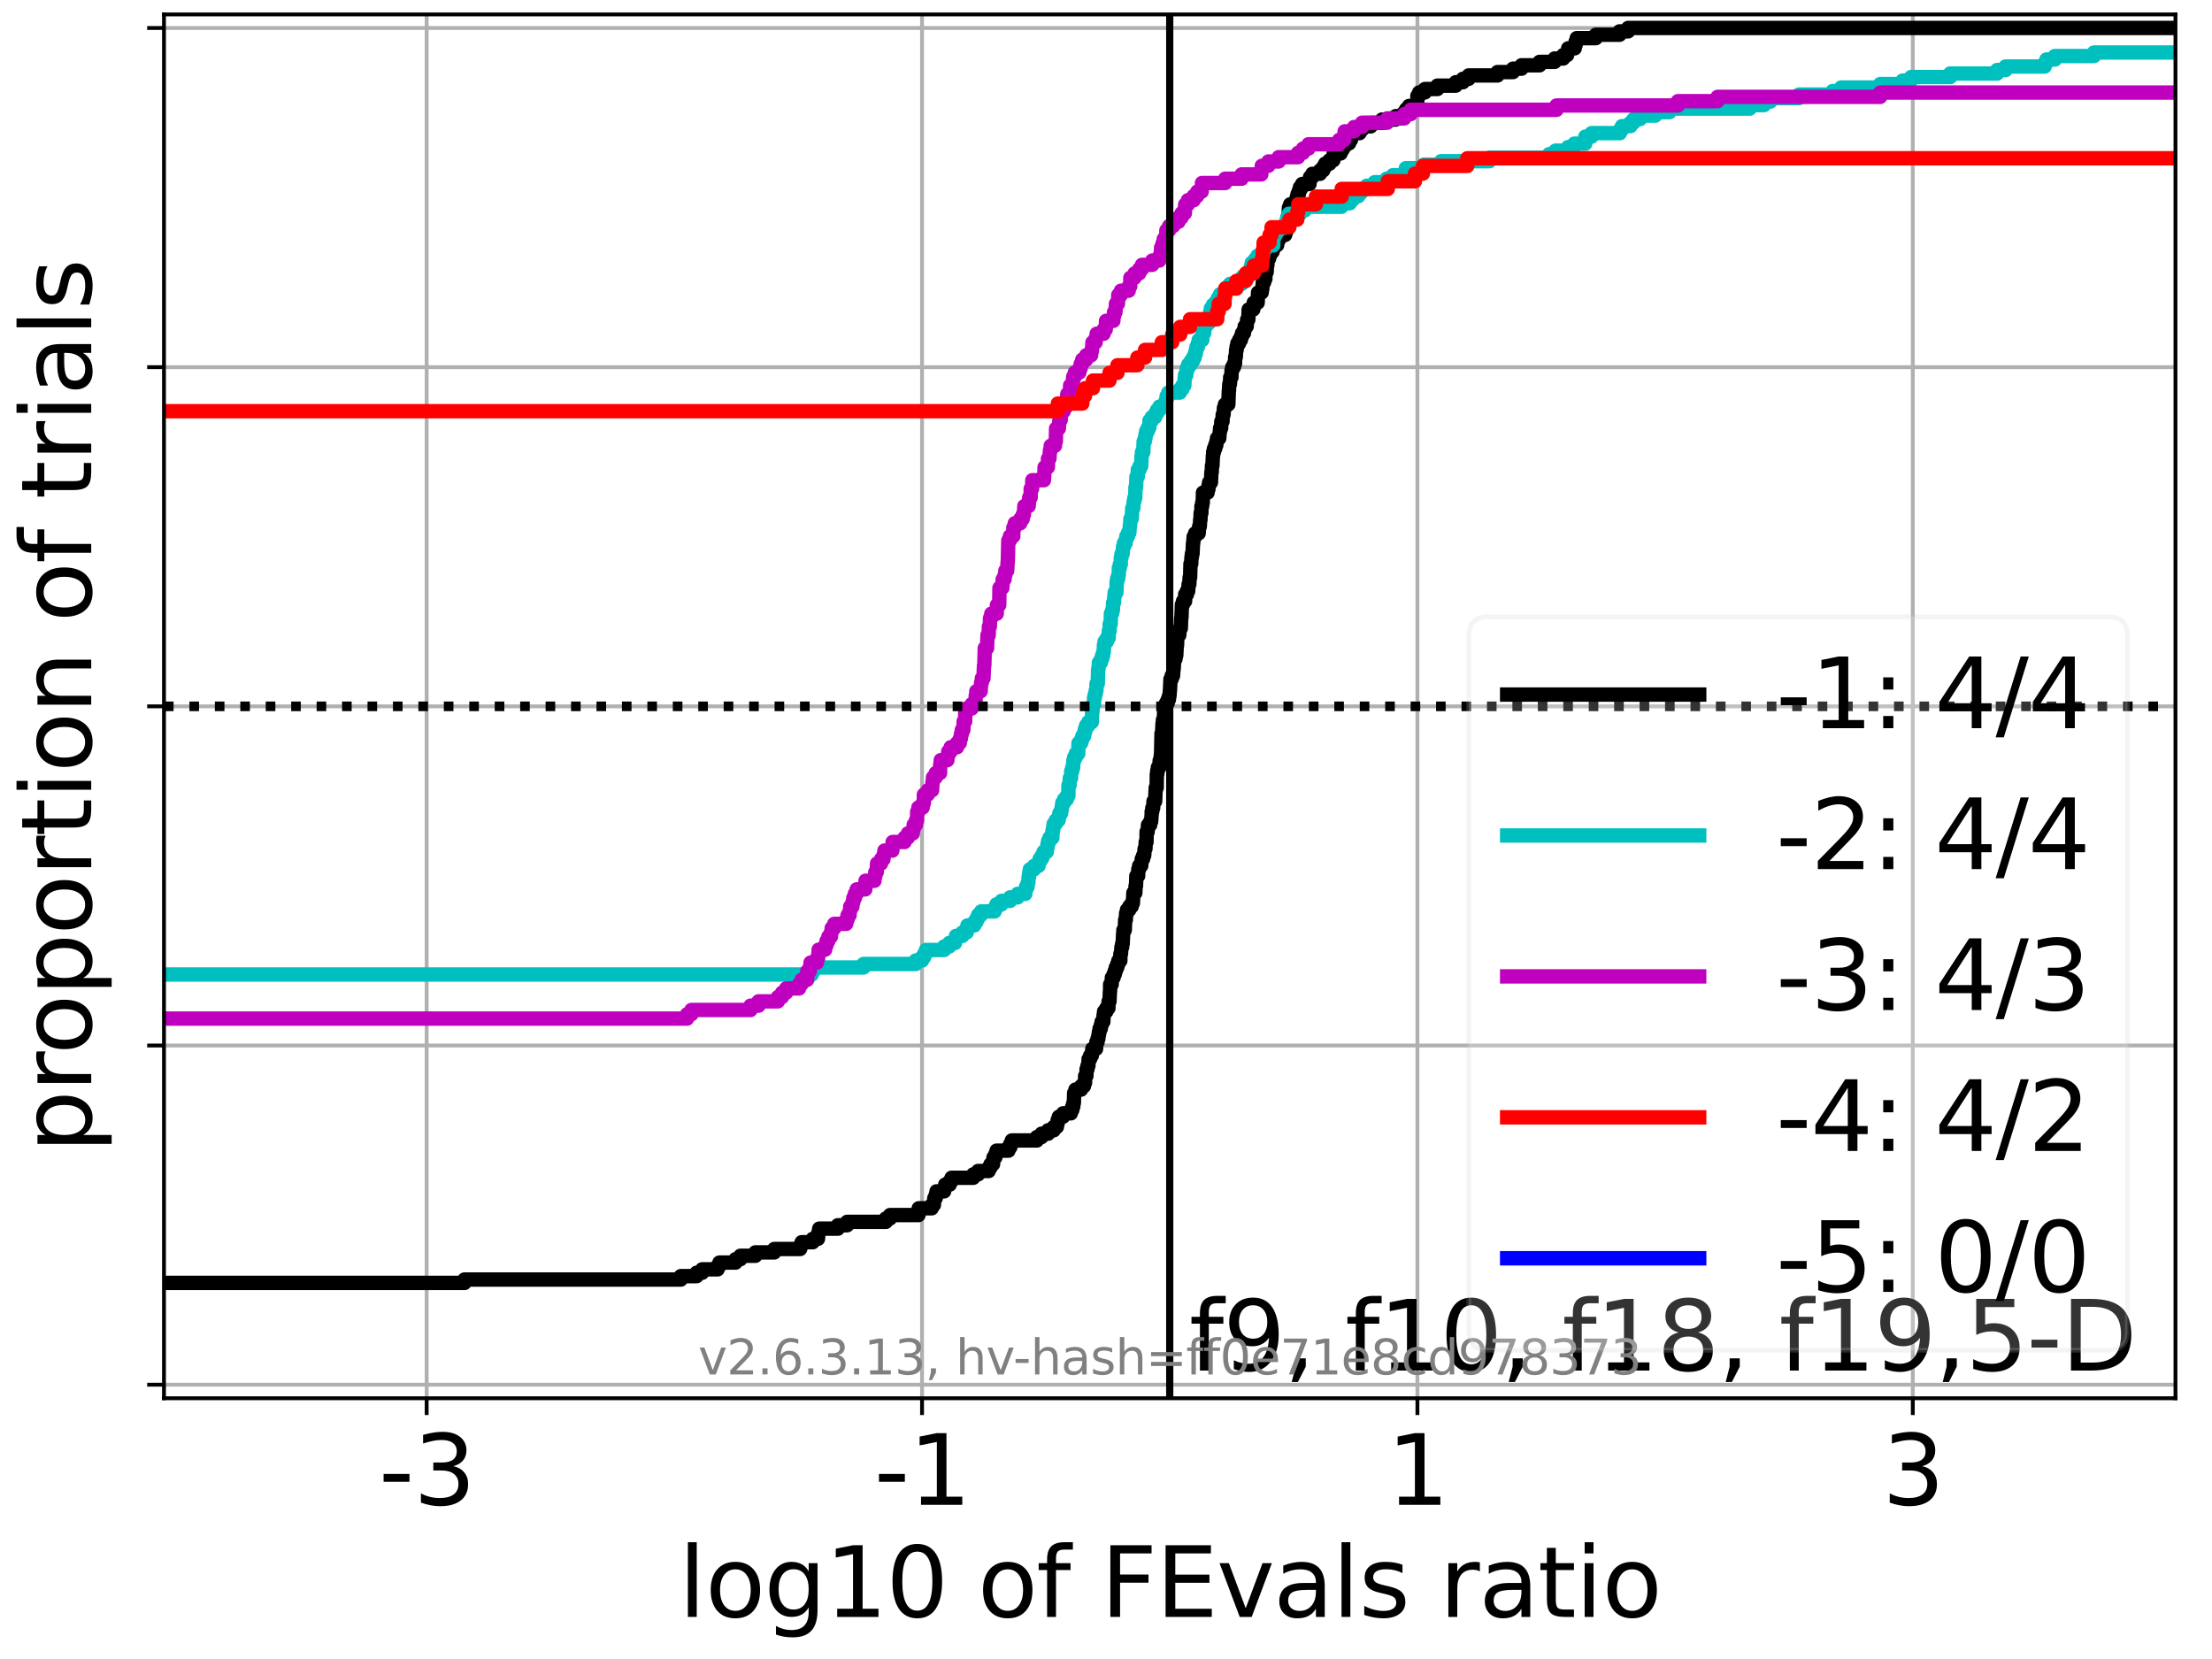 <?xml version="1.0" encoding="utf-8" standalone="no"?>
<!DOCTYPE svg PUBLIC "-//W3C//DTD SVG 1.1//EN"
  "http://www.w3.org/Graphics/SVG/1.1/DTD/svg11.dtd">
<svg xmlns:xlink="http://www.w3.org/1999/xlink" width="460.8pt" height="345.6pt" viewBox="0 0 460.8 345.6" xmlns="http://www.w3.org/2000/svg" version="1.1">
 <defs>
  <style type="text/css">*{stroke-linejoin: round; stroke-linecap: butt}</style>
 </defs>
 <g id="figure_1">
  <g id="patch_1">
   <path d="M 0 345.6 
L 460.8 345.6 
L 460.8 0 
L 0 0 
z
" style="fill: #ffffff"/>
  </g>
  <g id="axes_1">
   <g id="patch_2">
    <path d="M 34.16 291.28 
L 453.192 291.28 
L 453.192 3 
L 34.16 3 
z
" style="fill: #ffffff"/>
   </g>
   <g id="matplotlib.axis_1">
    <g id="xtick_1">
     <g id="line2d_1">
      <path d="M 88.881 291.28 
L 88.881 3 
" clip-path="url(#p4e15efc44a)" style="fill: none; stroke: #b0b0b0; stroke-width: 0.8; stroke-linecap: square"/>
     </g>
     <g id="line2d_2">
      <defs>
       <path id="m95ade5c290" d="M 0 0 
L 0 3.5 
" style="stroke: #000000; stroke-width: 0.8"/>
      </defs>
      <g>
       <use xlink:href="#m95ade5c290" x="88.881" y="291.28" style="stroke: #000000; stroke-width: 0.8"/>
      </g>
     </g>
     <g id="text_1">
      <!-- -3 -->
      <g transform="translate(78.91 313.477)scale(0.2 -0.2)">
       <defs>
        <path id="DejaVuSans-2d" d="M 313 2009 
L 1997 2009 
L 1997 1497 
L 313 1497 
L 313 2009 
z
" transform="scale(0.016)"/>
        <path id="DejaVuSans-33" d="M 2597 2516 
Q 3050 2419 3304 2112 
Q 3559 1806 3559 1356 
Q 3559 666 3084 287 
Q 2609 -91 1734 -91 
Q 1441 -91 1130 -33 
Q 819 25 488 141 
L 488 750 
Q 750 597 1062 519 
Q 1375 441 1716 441 
Q 2309 441 2620 675 
Q 2931 909 2931 1356 
Q 2931 1769 2642 2001 
Q 2353 2234 1838 2234 
L 1294 2234 
L 1294 2753 
L 1863 2753 
Q 2328 2753 2575 2939 
Q 2822 3125 2822 3475 
Q 2822 3834 2567 4026 
Q 2313 4219 1838 4219 
Q 1578 4219 1281 4162 
Q 984 4106 628 3988 
L 628 4550 
Q 988 4650 1302 4700 
Q 1616 4750 1894 4750 
Q 2613 4750 3031 4423 
Q 3450 4097 3450 3541 
Q 3450 3153 3228 2886 
Q 3006 2619 2597 2516 
z
" transform="scale(0.016)"/>
       </defs>
       <use xlink:href="#DejaVuSans-2d"/>
       <use xlink:href="#DejaVuSans-33" x="36.084"/>
      </g>
     </g>
    </g>
    <g id="xtick_2">
     <g id="line2d_3">
      <path d="M 192.078 291.28 
L 192.078 3 
" clip-path="url(#p4e15efc44a)" style="fill: none; stroke: #b0b0b0; stroke-width: 0.8; stroke-linecap: square"/>
     </g>
     <g id="line2d_4">
      <g>
       <use xlink:href="#m95ade5c290" x="192.078" y="291.28" style="stroke: #000000; stroke-width: 0.8"/>
      </g>
     </g>
     <g id="text_2">
      <!-- -1 -->
      <g transform="translate(182.107 313.477)scale(0.2 -0.2)">
       <defs>
        <path id="DejaVuSans-31" d="M 794 531 
L 1825 531 
L 1825 4091 
L 703 3866 
L 703 4441 
L 1819 4666 
L 2450 4666 
L 2450 531 
L 3481 531 
L 3481 0 
L 794 0 
L 794 531 
z
" transform="scale(0.016)"/>
       </defs>
       <use xlink:href="#DejaVuSans-2d"/>
       <use xlink:href="#DejaVuSans-31" x="36.084"/>
      </g>
     </g>
    </g>
    <g id="xtick_3">
     <g id="line2d_5">
      <path d="M 295.274 291.28 
L 295.274 3 
" clip-path="url(#p4e15efc44a)" style="fill: none; stroke: #b0b0b0; stroke-width: 0.8; stroke-linecap: square"/>
     </g>
     <g id="line2d_6">
      <g>
       <use xlink:href="#m95ade5c290" x="295.274" y="291.28" style="stroke: #000000; stroke-width: 0.8"/>
      </g>
     </g>
     <g id="text_3">
      <!-- 1 -->
      <g transform="translate(288.912 313.477)scale(0.2 -0.2)">
       <use xlink:href="#DejaVuSans-31"/>
      </g>
     </g>
    </g>
    <g id="xtick_4">
     <g id="line2d_7">
      <path d="M 398.471 291.28 
L 398.471 3 
" clip-path="url(#p4e15efc44a)" style="fill: none; stroke: #b0b0b0; stroke-width: 0.8; stroke-linecap: square"/>
     </g>
     <g id="line2d_8">
      <g>
       <use xlink:href="#m95ade5c290" x="398.471" y="291.28" style="stroke: #000000; stroke-width: 0.8"/>
      </g>
     </g>
     <g id="text_4">
      <!-- 3 -->
      <g transform="translate(392.109 313.477)scale(0.2 -0.2)">
       <use xlink:href="#DejaVuSans-33"/>
      </g>
     </g>
    </g>
    <g id="text_5">
     <!-- log10 of FEvals ratio -->
     <g transform="translate(141.371 336.833)scale(0.2 -0.2)">
      <defs>
       <path id="DejaVuSans-6c" d="M 603 4863 
L 1178 4863 
L 1178 0 
L 603 0 
L 603 4863 
z
" transform="scale(0.016)"/>
       <path id="DejaVuSans-6f" d="M 1959 3097 
Q 1497 3097 1228 2736 
Q 959 2375 959 1747 
Q 959 1119 1226 758 
Q 1494 397 1959 397 
Q 2419 397 2687 759 
Q 2956 1122 2956 1747 
Q 2956 2369 2687 2733 
Q 2419 3097 1959 3097 
z
M 1959 3584 
Q 2709 3584 3137 3096 
Q 3566 2609 3566 1747 
Q 3566 888 3137 398 
Q 2709 -91 1959 -91 
Q 1206 -91 779 398 
Q 353 888 353 1747 
Q 353 2609 779 3096 
Q 1206 3584 1959 3584 
z
" transform="scale(0.016)"/>
       <path id="DejaVuSans-67" d="M 2906 1791 
Q 2906 2416 2648 2759 
Q 2391 3103 1925 3103 
Q 1463 3103 1205 2759 
Q 947 2416 947 1791 
Q 947 1169 1205 825 
Q 1463 481 1925 481 
Q 2391 481 2648 825 
Q 2906 1169 2906 1791 
z
M 3481 434 
Q 3481 -459 3084 -895 
Q 2688 -1331 1869 -1331 
Q 1566 -1331 1297 -1286 
Q 1028 -1241 775 -1147 
L 775 -588 
Q 1028 -725 1275 -790 
Q 1522 -856 1778 -856 
Q 2344 -856 2625 -561 
Q 2906 -266 2906 331 
L 2906 616 
Q 2728 306 2450 153 
Q 2172 0 1784 0 
Q 1141 0 747 490 
Q 353 981 353 1791 
Q 353 2603 747 3093 
Q 1141 3584 1784 3584 
Q 2172 3584 2450 3431 
Q 2728 3278 2906 2969 
L 2906 3500 
L 3481 3500 
L 3481 434 
z
" transform="scale(0.016)"/>
       <path id="DejaVuSans-30" d="M 2034 4250 
Q 1547 4250 1301 3770 
Q 1056 3291 1056 2328 
Q 1056 1369 1301 889 
Q 1547 409 2034 409 
Q 2525 409 2770 889 
Q 3016 1369 3016 2328 
Q 3016 3291 2770 3770 
Q 2525 4250 2034 4250 
z
M 2034 4750 
Q 2819 4750 3233 4129 
Q 3647 3509 3647 2328 
Q 3647 1150 3233 529 
Q 2819 -91 2034 -91 
Q 1250 -91 836 529 
Q 422 1150 422 2328 
Q 422 3509 836 4129 
Q 1250 4750 2034 4750 
z
" transform="scale(0.016)"/>
       <path id="DejaVuSans-20" transform="scale(0.016)"/>
       <path id="DejaVuSans-66" d="M 2375 4863 
L 2375 4384 
L 1825 4384 
Q 1516 4384 1395 4259 
Q 1275 4134 1275 3809 
L 1275 3500 
L 2222 3500 
L 2222 3053 
L 1275 3053 
L 1275 0 
L 697 0 
L 697 3053 
L 147 3053 
L 147 3500 
L 697 3500 
L 697 3744 
Q 697 4328 969 4595 
Q 1241 4863 1831 4863 
L 2375 4863 
z
" transform="scale(0.016)"/>
       <path id="DejaVuSans-46" d="M 628 4666 
L 3309 4666 
L 3309 4134 
L 1259 4134 
L 1259 2759 
L 3109 2759 
L 3109 2228 
L 1259 2228 
L 1259 0 
L 628 0 
L 628 4666 
z
" transform="scale(0.016)"/>
       <path id="DejaVuSans-45" d="M 628 4666 
L 3578 4666 
L 3578 4134 
L 1259 4134 
L 1259 2753 
L 3481 2753 
L 3481 2222 
L 1259 2222 
L 1259 531 
L 3634 531 
L 3634 0 
L 628 0 
L 628 4666 
z
" transform="scale(0.016)"/>
       <path id="DejaVuSans-76" d="M 191 3500 
L 800 3500 
L 1894 563 
L 2988 3500 
L 3597 3500 
L 2284 0 
L 1503 0 
L 191 3500 
z
" transform="scale(0.016)"/>
       <path id="DejaVuSans-61" d="M 2194 1759 
Q 1497 1759 1228 1600 
Q 959 1441 959 1056 
Q 959 750 1161 570 
Q 1363 391 1709 391 
Q 2188 391 2477 730 
Q 2766 1069 2766 1631 
L 2766 1759 
L 2194 1759 
z
M 3341 1997 
L 3341 0 
L 2766 0 
L 2766 531 
Q 2569 213 2275 61 
Q 1981 -91 1556 -91 
Q 1019 -91 701 211 
Q 384 513 384 1019 
Q 384 1609 779 1909 
Q 1175 2209 1959 2209 
L 2766 2209 
L 2766 2266 
Q 2766 2663 2505 2880 
Q 2244 3097 1772 3097 
Q 1472 3097 1187 3025 
Q 903 2953 641 2809 
L 641 3341 
Q 956 3463 1253 3523 
Q 1550 3584 1831 3584 
Q 2591 3584 2966 3190 
Q 3341 2797 3341 1997 
z
" transform="scale(0.016)"/>
       <path id="DejaVuSans-73" d="M 2834 3397 
L 2834 2853 
Q 2591 2978 2328 3040 
Q 2066 3103 1784 3103 
Q 1356 3103 1142 2972 
Q 928 2841 928 2578 
Q 928 2378 1081 2264 
Q 1234 2150 1697 2047 
L 1894 2003 
Q 2506 1872 2764 1633 
Q 3022 1394 3022 966 
Q 3022 478 2636 193 
Q 2250 -91 1575 -91 
Q 1294 -91 989 -36 
Q 684 19 347 128 
L 347 722 
Q 666 556 975 473 
Q 1284 391 1588 391 
Q 1994 391 2212 530 
Q 2431 669 2431 922 
Q 2431 1156 2273 1281 
Q 2116 1406 1581 1522 
L 1381 1569 
Q 847 1681 609 1914 
Q 372 2147 372 2553 
Q 372 3047 722 3315 
Q 1072 3584 1716 3584 
Q 2034 3584 2315 3537 
Q 2597 3491 2834 3397 
z
" transform="scale(0.016)"/>
       <path id="DejaVuSans-72" d="M 2631 2963 
Q 2534 3019 2420 3045 
Q 2306 3072 2169 3072 
Q 1681 3072 1420 2755 
Q 1159 2438 1159 1844 
L 1159 0 
L 581 0 
L 581 3500 
L 1159 3500 
L 1159 2956 
Q 1341 3275 1631 3429 
Q 1922 3584 2338 3584 
Q 2397 3584 2469 3576 
Q 2541 3569 2628 3553 
L 2631 2963 
z
" transform="scale(0.016)"/>
       <path id="DejaVuSans-74" d="M 1172 4494 
L 1172 3500 
L 2356 3500 
L 2356 3053 
L 1172 3053 
L 1172 1153 
Q 1172 725 1289 603 
Q 1406 481 1766 481 
L 2356 481 
L 2356 0 
L 1766 0 
Q 1100 0 847 248 
Q 594 497 594 1153 
L 594 3053 
L 172 3053 
L 172 3500 
L 594 3500 
L 594 4494 
L 1172 4494 
z
" transform="scale(0.016)"/>
       <path id="DejaVuSans-69" d="M 603 3500 
L 1178 3500 
L 1178 0 
L 603 0 
L 603 3500 
z
M 603 4863 
L 1178 4863 
L 1178 4134 
L 603 4134 
L 603 4863 
z
" transform="scale(0.016)"/>
      </defs>
      <use xlink:href="#DejaVuSans-6c"/>
      <use xlink:href="#DejaVuSans-6f" x="27.783"/>
      <use xlink:href="#DejaVuSans-67" x="88.965"/>
      <use xlink:href="#DejaVuSans-31" x="152.441"/>
      <use xlink:href="#DejaVuSans-30" x="216.064"/>
      <use xlink:href="#DejaVuSans-20" x="279.688"/>
      <use xlink:href="#DejaVuSans-6f" x="311.475"/>
      <use xlink:href="#DejaVuSans-66" x="372.656"/>
      <use xlink:href="#DejaVuSans-20" x="407.861"/>
      <use xlink:href="#DejaVuSans-46" x="439.648"/>
      <use xlink:href="#DejaVuSans-45" x="497.168"/>
      <use xlink:href="#DejaVuSans-76" x="560.352"/>
      <use xlink:href="#DejaVuSans-61" x="619.531"/>
      <use xlink:href="#DejaVuSans-6c" x="680.811"/>
      <use xlink:href="#DejaVuSans-73" x="708.594"/>
      <use xlink:href="#DejaVuSans-20" x="760.693"/>
      <use xlink:href="#DejaVuSans-72" x="792.48"/>
      <use xlink:href="#DejaVuSans-61" x="833.594"/>
      <use xlink:href="#DejaVuSans-74" x="894.873"/>
      <use xlink:href="#DejaVuSans-69" x="934.082"/>
      <use xlink:href="#DejaVuSans-6f" x="961.865"/>
     </g>
    </g>
   </g>
   <g id="matplotlib.axis_2">
    <g id="ytick_1">
     <g id="line2d_9">
      <path d="M 34.16 288.454 
L 453.192 288.454 
" clip-path="url(#p4e15efc44a)" style="fill: none; stroke: #b0b0b0; stroke-width: 0.8; stroke-linecap: square"/>
     </g>
     <g id="line2d_10">
      <defs>
       <path id="m56f050653a" d="M 0 0 
L -3.5 0 
" style="stroke: #000000; stroke-width: 0.8"/>
      </defs>
      <g>
       <use xlink:href="#m56f050653a" x="34.16" y="288.454" style="stroke: #000000; stroke-width: 0.8"/>
      </g>
     </g>
    </g>
    <g id="ytick_2">
     <g id="line2d_11">
      <path d="M 34.16 217.797 
L 453.192 217.797 
" clip-path="url(#p4e15efc44a)" style="fill: none; stroke: #b0b0b0; stroke-width: 0.8; stroke-linecap: square"/>
     </g>
     <g id="line2d_12">
      <g>
       <use xlink:href="#m56f050653a" x="34.16" y="217.797" style="stroke: #000000; stroke-width: 0.8"/>
      </g>
     </g>
    </g>
    <g id="ytick_3">
     <g id="line2d_13">
      <path d="M 34.16 147.14 
L 453.192 147.14 
" clip-path="url(#p4e15efc44a)" style="fill: none; stroke: #b0b0b0; stroke-width: 0.8; stroke-linecap: square"/>
     </g>
     <g id="line2d_14">
      <g>
       <use xlink:href="#m56f050653a" x="34.16" y="147.14" style="stroke: #000000; stroke-width: 0.8"/>
      </g>
     </g>
    </g>
    <g id="ytick_4">
     <g id="line2d_15">
      <path d="M 34.16 76.483 
L 453.192 76.483 
" clip-path="url(#p4e15efc44a)" style="fill: none; stroke: #b0b0b0; stroke-width: 0.8; stroke-linecap: square"/>
     </g>
     <g id="line2d_16">
      <g>
       <use xlink:href="#m56f050653a" x="34.16" y="76.483" style="stroke: #000000; stroke-width: 0.8"/>
      </g>
     </g>
    </g>
    <g id="ytick_5">
     <g id="line2d_17">
      <path d="M 34.16 5.826 
L 453.192 5.826 
" clip-path="url(#p4e15efc44a)" style="fill: none; stroke: #b0b0b0; stroke-width: 0.8; stroke-linecap: square"/>
     </g>
     <g id="line2d_18">
      <g>
       <use xlink:href="#m56f050653a" x="34.16" y="5.826" style="stroke: #000000; stroke-width: 0.8"/>
      </g>
     </g>
    </g>
    <g id="text_6">
     <!-- proportion of trials -->
     <g transform="translate(19.001 240.146)rotate(-90)scale(0.2 -0.2)">
      <defs>
       <path id="DejaVuSans-70" d="M 1159 525 
L 1159 -1331 
L 581 -1331 
L 581 3500 
L 1159 3500 
L 1159 2969 
Q 1341 3281 1617 3432 
Q 1894 3584 2278 3584 
Q 2916 3584 3314 3078 
Q 3713 2572 3713 1747 
Q 3713 922 3314 415 
Q 2916 -91 2278 -91 
Q 1894 -91 1617 61 
Q 1341 213 1159 525 
z
M 3116 1747 
Q 3116 2381 2855 2742 
Q 2594 3103 2138 3103 
Q 1681 3103 1420 2742 
Q 1159 2381 1159 1747 
Q 1159 1113 1420 752 
Q 1681 391 2138 391 
Q 2594 391 2855 752 
Q 3116 1113 3116 1747 
z
" transform="scale(0.016)"/>
       <path id="DejaVuSans-6e" d="M 3513 2113 
L 3513 0 
L 2938 0 
L 2938 2094 
Q 2938 2591 2744 2837 
Q 2550 3084 2163 3084 
Q 1697 3084 1428 2787 
Q 1159 2491 1159 1978 
L 1159 0 
L 581 0 
L 581 3500 
L 1159 3500 
L 1159 2956 
Q 1366 3272 1645 3428 
Q 1925 3584 2291 3584 
Q 2894 3584 3203 3211 
Q 3513 2838 3513 2113 
z
" transform="scale(0.016)"/>
      </defs>
      <use xlink:href="#DejaVuSans-70"/>
      <use xlink:href="#DejaVuSans-72" x="63.477"/>
      <use xlink:href="#DejaVuSans-6f" x="102.34"/>
      <use xlink:href="#DejaVuSans-70" x="163.521"/>
      <use xlink:href="#DejaVuSans-6f" x="226.998"/>
      <use xlink:href="#DejaVuSans-72" x="288.18"/>
      <use xlink:href="#DejaVuSans-74" x="329.293"/>
      <use xlink:href="#DejaVuSans-69" x="368.502"/>
      <use xlink:href="#DejaVuSans-6f" x="396.285"/>
      <use xlink:href="#DejaVuSans-6e" x="457.467"/>
      <use xlink:href="#DejaVuSans-20" x="520.846"/>
      <use xlink:href="#DejaVuSans-6f" x="552.633"/>
      <use xlink:href="#DejaVuSans-66" x="613.814"/>
      <use xlink:href="#DejaVuSans-20" x="649.02"/>
      <use xlink:href="#DejaVuSans-74" x="680.807"/>
      <use xlink:href="#DejaVuSans-72" x="720.016"/>
      <use xlink:href="#DejaVuSans-69" x="761.129"/>
      <use xlink:href="#DejaVuSans-61" x="788.912"/>
      <use xlink:href="#DejaVuSans-6c" x="850.191"/>
      <use xlink:href="#DejaVuSans-73" x="877.975"/>
     </g>
    </g>
   </g>
   <g id="line2d_19">
    <path d="M 34.16 267.257 
L 96.764 267.257 
L 96.764 266.55 
L 141.825 266.55 
L 141.825 265.844 
L 145.121 265.844 
L 145.121 265.137 
L 146.277 265.137 
L 146.277 264.43 
L 149.487 264.43 
L 149.487 263.724 
L 149.874 263.724 
L 149.874 263.017 
L 153.235 263.017 
L 153.235 262.311 
L 154.242 262.311 
L 154.242 261.604 
L 157.357 261.604 
L 157.357 260.898 
L 161.294 260.898 
L 161.294 260.191 
L 166.679 260.191 
L 166.679 259.484 
L 166.997 259.484 
L 166.997 258.778 
L 169.307 258.778 
L 169.307 258.071 
L 170.398 258.071 
L 170.505 256.658 
L 170.654 256.658 
L 170.654 255.952 
L 174.537 255.952 
L 174.537 255.245 
L 176.475 255.245 
L 176.475 254.538 
L 184.538 254.538 
L 184.538 253.832 
L 185.403 253.832 
L 185.403 253.125 
L 191.337 253.125 
L 191.388 251.712 
L 194.086 251.712 
L 194.086 251.006 
L 194.548 251.006 
L 194.633 249.592 
L 194.934 249.592 
L 194.934 248.886 
L 195.098 248.886 
L 195.098 248.179 
L 196.681 248.179 
L 196.681 247.473 
L 196.907 247.473 
L 196.907 246.766 
L 197.844 246.766 
L 197.844 246.06 
L 198.23 246.06 
L 198.23 245.353 
L 202.747 245.353 
L 202.747 244.646 
L 203.754 244.646 
L 203.754 243.94 
L 205.958 243.94 
L 205.958 243.233 
L 206.344 243.233 
L 206.344 242.527 
L 206.87 242.527 
L 206.965 241.114 
L 207.351 241.114 
L 207.351 240.407 
L 207.61 240.407 
L 207.61 239.7 
L 210.08 239.7 
L 210.08 238.994 
L 210.466 238.994 
L 210.466 238.287 
L 210.775 238.287 
L 210.775 237.581 
L 215.997 237.581 
L 215.997 236.874 
L 216.971 236.874 
L 216.971 236.168 
L 218.337 236.168 
L 218.337 235.461 
L 219.517 235.461 
L 219.517 234.755 
L 220.167 234.755 
L 220.167 234.048 
L 220.323 234.048 
L 220.323 233.341 
L 220.578 233.341 
L 220.578 232.635 
L 221.459 232.635 
L 221.459 231.928 
L 223.077 231.928 
L 223.077 231.222 
L 223.378 231.222 
L 223.378 230.515 
L 223.584 230.515 
L 223.584 229.809 
L 223.702 229.809 
L 223.764 227.689 
L 224.039 227.689 
L 224.039 226.982 
L 225.206 226.982 
L 225.206 226.276 
L 225.8 226.276 
L 225.8 225.569 
L 226.033 225.569 
L 226.057 224.156 
L 226.313 224.156 
L 226.35 222.743 
L 226.541 222.743 
L 226.541 222.036 
L 226.733 222.036 
L 226.774 220.623 
L 227.09 220.623 
L 227.09 219.917 
L 227.44 219.917 
L 227.547 218.503 
L 228.324 218.503 
L 228.394 217.09 
L 228.634 217.09 
L 228.634 216.384 
L 228.811 216.384 
L 228.811 215.677 
L 228.924 215.677 
L 228.924 214.971 
L 229.066 214.971 
L 229.066 214.264 
L 229.321 214.264 
L 229.321 213.557 
L 229.486 213.557 
L 229.486 212.851 
L 229.844 212.851 
L 229.899 211.438 
L 229.994 211.438 
L 229.994 210.731 
L 230.464 210.731 
L 230.464 210.025 
L 230.903 210.025 
L 230.94 208.611 
L 231.126 208.611 
L 231.217 206.492 
L 231.254 206.492 
L 231.262 205.079 
L 231.579 205.079 
L 231.616 203.665 
L 231.974 203.665 
L 231.974 202.959 
L 232.229 202.959 
L 232.229 202.252 
L 232.445 202.252 
L 232.445 201.546 
L 232.743 201.546 
L 232.743 200.839 
L 232.973 200.839 
L 232.973 200.133 
L 233.388 200.133 
L 233.394 198.72 
L 233.518 198.72 
L 233.616 197.306 
L 233.76 197.306 
L 233.76 196.6 
L 233.879 196.6 
L 233.97 194.48 
L 234.019 194.48 
L 234.019 193.774 
L 234.309 193.774 
L 234.386 191.654 
L 234.519 191.654 
L 234.59 190.241 
L 234.775 190.241 
L 234.775 189.534 
L 235.254 189.534 
L 235.254 188.828 
L 235.755 188.828 
L 235.755 188.121 
L 236.009 188.121 
L 236.1 186.001 
L 236.512 186.001 
L 236.558 184.588 
L 236.647 184.588 
L 236.723 182.468 
L 237.093 182.468 
L 237.136 181.055 
L 237.313 181.055 
L 237.313 180.349 
L 237.738 180.349 
L 237.845 178.936 
L 238.128 178.936 
L 238.128 178.229 
L 238.358 178.229 
L 238.446 176.816 
L 238.616 176.816 
L 238.676 175.403 
L 238.842 175.403 
L 238.853 173.283 
L 239.078 173.283 
L 239.146 171.87 
L 239.59 171.87 
L 239.59 171.163 
L 239.797 171.163 
L 239.904 169.75 
L 239.915 169.75 
L 239.915 169.044 
L 240.043 169.044 
L 240.043 168.337 
L 240.222 168.337 
L 240.298 166.924 
L 240.639 166.924 
L 240.718 164.804 
L 240.756 164.804 
L 240.756 164.098 
L 240.956 164.098 
L 240.986 161.271 
L 241.076 161.271 
L 241.076 160.565 
L 241.203 160.565 
L 241.203 159.858 
L 241.53 159.858 
L 241.58 158.445 
L 241.741 158.445 
L 241.847 157.032 
L 241.874 157.032 
L 241.967 152.793 
L 242.077 152.793 
L 242.183 150.673 
L 242.26 150.673 
L 242.26 149.966 
L 242.442 149.966 
L 242.535 147.847 
L 242.881 147.847 
L 242.921 146.433 
L 243.267 146.433 
L 243.267 145.727 
L 243.509 145.727 
L 243.509 145.02 
L 243.623 145.02 
L 243.729 143.607 
L 243.739 143.607 
L 243.83 141.487 
L 244.078 141.487 
L 244.078 140.781 
L 244.357 140.781 
L 244.464 139.368 
L 244.498 139.368 
L 244.57 137.955 
L 244.61 137.955 
L 244.61 137.248 
L 244.884 137.248 
L 244.884 136.541 
L 245.038 136.541 
L 245.137 134.422 
L 245.203 134.422 
L 245.264 132.302 
L 245.661 132.302 
L 245.768 130.889 
L 245.986 130.889 
L 246.056 128.769 
L 246.112 128.769 
L 246.216 125.943 
L 246.439 125.943 
L 246.439 125.236 
L 246.876 125.236 
L 246.896 123.823 
L 247.264 123.823 
L 247.264 123.117 
L 247.52 123.117 
L 247.613 121.704 
L 247.762 121.704 
L 247.821 120.29 
L 247.924 120.29 
L 247.997 117.464 
L 248.154 117.464 
L 248.207 116.051 
L 248.298 116.051 
L 248.298 115.344 
L 248.431 115.344 
L 248.521 113.225 
L 248.565 113.225 
L 248.658 111.812 
L 248.961 111.812 
L 248.961 111.105 
L 249.7 111.105 
L 249.8 109.692 
L 249.935 109.692 
L 250.021 108.279 
L 250.08 108.279 
L 250.123 106.866 
L 250.269 106.866 
L 250.283 105.452 
L 250.435 105.452 
L 250.435 104.746 
L 250.556 104.746 
L 250.599 102.626 
L 251.563 102.626 
L 251.563 101.92 
L 251.738 101.92 
L 251.738 101.213 
L 251.878 101.213 
L 251.878 100.506 
L 252.26 100.506 
L 252.351 98.387 
L 252.424 98.387 
L 252.481 96.974 
L 252.578 96.974 
L 252.67 94.854 
L 252.725 94.854 
L 252.725 94.147 
L 252.897 94.147 
L 252.897 93.441 
L 253.152 93.441 
L 253.152 92.734 
L 253.378 92.734 
L 253.378 92.028 
L 253.522 92.028 
L 253.522 91.321 
L 253.988 91.321 
L 254.094 89.908 
L 254.159 89.908 
L 254.159 89.201 
L 254.385 89.201 
L 254.423 87.788 
L 254.679 87.788 
L 254.712 86.375 
L 254.889 86.375 
L 254.974 84.962 
L 255.177 84.962 
L 255.177 84.255 
L 255.883 84.255 
L 255.987 81.429 
L 256.017 81.429 
L 256.086 80.016 
L 256.216 80.016 
L 256.273 78.603 
L 256.532 78.603 
L 256.548 77.19 
L 256.693 77.19 
L 256.693 76.483 
L 257.051 76.483 
L 257.051 75.777 
L 257.274 75.777 
L 257.302 74.363 
L 257.441 74.363 
L 257.5 72.95 
L 257.606 72.95 
L 257.606 72.244 
L 257.762 72.244 
L 257.762 71.537 
L 258.127 71.537 
L 258.127 70.831 
L 258.497 70.831 
L 258.497 70.124 
L 258.728 70.124 
L 258.728 69.417 
L 259.134 69.417 
L 259.134 68.711 
L 259.293 68.711 
L 259.293 68.004 
L 259.712 68.004 
L 259.801 66.591 
L 260.043 66.591 
L 260.118 64.471 
L 261.086 64.471 
L 261.177 63.058 
L 261.996 63.058 
L 262.073 60.939 
L 262.837 60.939 
L 262.837 60.232 
L 262.958 60.232 
L 263.067 58.819 
L 263.34 58.819 
L 263.34 58.112 
L 263.596 58.112 
L 263.631 56.699 
L 263.866 56.699 
L 263.93 55.286 
L 264.016 55.286 
L 264.081 53.873 
L 264.373 53.873 
L 264.373 53.166 
L 264.613 53.166 
L 264.613 52.46 
L 265.088 52.46 
L 265.088 51.753 
L 265.348 51.753 
L 265.348 51.047 
L 266.055 51.047 
L 266.055 50.34 
L 266.234 50.34 
L 266.234 49.634 
L 266.651 49.634 
L 266.651 48.927 
L 267.73 48.927 
L 267.73 48.22 
L 267.976 48.22 
L 267.986 46.807 
L 268.127 46.807 
L 268.203 45.394 
L 268.406 45.394 
L 268.5 43.274 
L 268.764 43.274 
L 268.764 42.568 
L 270.057 42.568 
L 270.119 41.155 
L 270.294 41.155 
L 270.294 40.448 
L 270.571 40.448 
L 270.571 39.742 
L 270.797 39.742 
L 270.797 39.035 
L 271.253 39.035 
L 271.253 38.328 
L 272.799 38.328 
L 272.89 36.915 
L 273.377 36.915 
L 273.377 36.209 
L 274.978 36.209 
L 274.978 35.502 
L 275.643 35.502 
L 275.643 34.796 
L 276.053 34.796 
L 276.053 34.089 
L 276.97 34.089 
L 276.97 33.382 
L 277.768 33.382 
L 277.836 31.969 
L 279.264 31.969 
L 279.264 31.263 
L 279.65 31.263 
L 279.65 30.556 
L 280.097 30.556 
L 280.097 29.85 
L 281.047 29.85 
L 281.047 29.143 
L 281.433 29.143 
L 281.5 27.73 
L 283.222 27.73 
L 283.222 27.023 
L 283.737 27.023 
L 283.737 26.317 
L 285.552 26.317 
L 285.552 25.61 
L 287.913 25.61 
L 287.913 24.904 
L 290.757 24.904 
L 290.757 24.197 
L 292.419 24.197 
L 292.419 23.49 
L 292.913 23.49 
L 292.913 22.784 
L 293.511 22.784 
L 293.511 22.077 
L 295.015 22.077 
L 295.015 21.371 
L 295.24 21.371 
L 295.274 19.958 
L 295.641 19.958 
L 295.641 19.251 
L 296.832 19.251 
L 296.832 18.545 
L 299.435 18.545 
L 299.435 17.838 
L 303.258 17.838 
L 303.258 17.131 
L 304.743 17.131 
L 304.743 16.425 
L 305.944 16.425 
L 305.944 15.718 
L 311.964 15.718 
L 311.964 15.012 
L 315.18 15.012 
L 315.18 14.305 
L 316.963 14.305 
L 316.963 13.599 
L 320.717 13.599 
L 320.717 12.892 
L 323.862 12.892 
L 323.862 12.185 
L 325.645 12.185 
L 325.645 11.479 
L 326.457 11.479 
L 326.457 10.772 
L 326.683 10.772 
L 326.683 10.066 
L 328.04 10.066 
L 328.04 9.359 
L 328.241 9.359 
L 328.241 8.653 
L 328.467 8.653 
L 328.467 7.946 
L 332.43 7.946 
L 332.43 7.239 
L 337.386 7.239 
L 337.386 6.533 
L 339.17 6.533 
L 339.17 5.826 
L 453.192 5.826 
L 453.192 5.826 
" clip-path="url(#p4e15efc44a)" style="fill: none; stroke: #000000; stroke-width: 3; stroke-linecap: square"/>
   </g>
   <g id="line2d_20">
    <path clip-path="url(#p4e15efc44a)" style="fill: none; stroke: #000000; stroke-width: 3; stroke-linecap: square"/>
   </g>
   <g id="line2d_21">
    <path d="M 34.16 203.008 
L 169.118 203.008 
L 169.118 202.278 
L 169.525 202.278 
L 169.525 201.548 
L 179.886 201.548 
L 179.886 200.817 
L 190.76 200.817 
L 190.76 200.087 
L 192.085 200.087 
L 192.085 199.357 
L 192.552 199.357 
L 192.552 198.626 
L 192.895 198.626 
L 192.895 197.896 
L 196.686 197.896 
L 196.686 197.166 
L 197.748 197.166 
L 197.748 196.435 
L 198.952 196.435 
L 198.952 195.705 
L 199.144 195.705 
L 199.144 194.975 
L 200.47 194.975 
L 200.47 194.245 
L 201.385 194.245 
L 201.385 193.514 
L 201.529 193.514 
L 201.529 192.784 
L 202.959 192.784 
L 202.959 192.054 
L 203.425 192.054 
L 203.425 191.323 
L 203.769 191.323 
L 203.769 190.593 
L 204.387 190.593 
L 204.387 189.863 
L 207.192 189.863 
L 207.192 189.132 
L 207.559 189.132 
L 207.559 188.402 
L 208.621 188.402 
L 208.621 187.672 
L 210.411 187.672 
L 210.411 186.942 
L 211.993 186.942 
L 211.993 186.211 
L 213.584 186.211 
L 213.584 185.481 
L 213.728 185.481 
L 213.728 184.751 
L 214.05 184.751 
L 214.05 184.02 
L 214.194 184.02 
L 214.298 182.56 
L 214.394 182.56 
L 214.394 181.829 
L 214.538 181.829 
L 214.538 181.099 
L 215.42 181.099 
L 215.42 180.369 
L 216.353 180.369 
L 216.353 179.639 
L 216.587 179.639 
L 216.587 178.908 
L 217.053 178.908 
L 217.053 178.178 
L 217.397 178.178 
L 217.397 177.448 
L 218.065 177.448 
L 218.065 176.717 
L 218.184 176.717 
L 218.184 175.987 
L 218.328 175.987 
L 218.328 175.257 
L 218.625 175.257 
L 218.625 174.526 
L 219.233 174.526 
L 219.246 173.066 
L 219.39 173.066 
L 219.39 172.335 
L 219.509 172.335 
L 219.509 171.605 
L 219.943 171.605 
L 219.943 170.875 
L 220.523 170.875 
L 220.523 170.145 
L 220.68 170.145 
L 220.68 169.414 
L 221.05 169.414 
L 221.05 168.684 
L 221.187 168.684 
L 221.187 167.954 
L 221.302 167.954 
L 221.302 167.223 
L 221.684 167.223 
L 221.684 166.493 
L 222.249 166.493 
L 222.249 165.763 
L 222.561 165.763 
L 222.579 163.572 
L 222.812 163.572 
L 222.867 162.111 
L 223.118 162.111 
L 223.156 160.651 
L 223.357 160.651 
L 223.357 159.92 
L 223.56 159.92 
L 223.586 158.46 
L 223.779 158.46 
L 223.779 157.729 
L 224.111 157.729 
L 224.111 156.999 
L 224.616 156.999 
L 224.662 154.808 
L 225.213 154.808 
L 225.213 154.078 
L 225.458 154.078 
L 225.458 153.348 
L 225.834 153.348 
L 225.834 152.617 
L 226.011 152.617 
L 226.011 151.887 
L 226.237 151.887 
L 226.237 151.157 
L 226.717 151.157 
L 226.717 150.426 
L 227.444 150.426 
L 227.514 148.235 
L 227.594 148.235 
L 227.619 146.775 
L 227.909 146.775 
L 227.913 145.314 
L 228.086 145.314 
L 228.086 144.584 
L 228.257 144.584 
L 228.257 143.854 
L 228.407 143.854 
L 228.429 142.393 
L 228.688 142.393 
L 228.753 139.472 
L 228.834 139.472 
L 228.929 138.011 
L 229.343 138.011 
L 229.343 137.281 
L 229.597 137.281 
L 229.597 136.551 
L 229.811 136.551 
L 229.811 135.82 
L 229.947 135.82 
L 229.965 134.36 
L 230.122 134.36 
L 230.122 133.629 
L 230.59 133.629 
L 230.59 132.899 
L 230.959 132.899 
L 230.984 131.438 
L 231.164 131.438 
L 231.17 129.978 
L 231.38 129.978 
L 231.422 127.787 
L 231.693 127.787 
L 231.693 127.057 
L 231.849 127.057 
L 231.867 125.596 
L 232.048 125.596 
L 232.143 124.135 
L 232.219 124.135 
L 232.219 123.405 
L 232.583 123.405 
L 232.609 121.214 
L 232.733 121.214 
L 232.733 120.484 
L 232.953 120.484 
L 232.953 119.754 
L 233.067 119.754 
L 233.079 118.293 
L 233.281 118.293 
L 233.281 117.563 
L 233.482 117.563 
L 233.492 116.102 
L 233.636 116.102 
L 233.636 115.372 
L 233.864 115.372 
L 233.95 113.911 
L 234.121 113.911 
L 234.121 113.181 
L 234.481 113.181 
L 234.481 112.451 
L 234.632 112.451 
L 234.632 111.72 
L 234.978 111.72 
L 234.978 110.99 
L 235.261 110.99 
L 235.356 109.529 
L 235.411 109.529 
L 235.497 108.069 
L 235.757 108.069 
L 235.867 105.878 
L 236.087 105.878 
L 236.166 104.417 
L 236.315 104.417 
L 236.315 103.687 
L 236.494 103.687 
L 236.538 101.496 
L 236.669 101.496 
L 236.743 99.305 
L 237.016 99.305 
L 237.034 97.845 
L 237.395 97.845 
L 237.395 97.114 
L 237.737 97.114 
L 237.805 94.923 
L 237.887 94.923 
L 237.887 94.193 
L 238.174 94.193 
L 238.233 92.002 
L 238.468 92.002 
L 238.468 91.272 
L 238.62 91.272 
L 238.62 90.541 
L 238.771 90.541 
L 238.771 89.811 
L 239.117 89.811 
L 239.117 89.081 
L 239.433 89.081 
L 239.451 87.62 
L 239.956 87.62 
L 239.956 86.89 
L 240.651 86.89 
L 240.651 86.16 
L 241.018 86.16 
L 241.018 85.429 
L 241.534 85.429 
L 241.534 84.699 
L 242.726 84.699 
L 242.726 83.969 
L 242.887 83.969 
L 242.887 83.238 
L 243.037 83.238 
L 243.037 82.508 
L 243.383 82.508 
L 243.383 81.778 
L 245.801 81.778 
L 245.801 81.048 
L 246.32 81.048 
L 246.32 80.317 
L 246.712 80.317 
L 246.787 78.857 
L 246.856 78.857 
L 246.856 78.126 
L 247.13 78.126 
L 247.13 77.396 
L 247.249 77.396 
L 247.249 76.666 
L 247.527 76.666 
L 247.527 75.935 
L 248.066 75.935 
L 248.066 75.205 
L 248.533 75.205 
L 248.533 74.475 
L 248.876 74.475 
L 248.876 73.744 
L 249.093 73.744 
L 249.093 73.014 
L 249.237 73.014 
L 249.237 72.284 
L 249.535 72.284 
L 249.535 71.554 
L 249.714 71.554 
L 249.714 70.823 
L 250.462 70.823 
L 250.477 69.363 
L 250.861 69.363 
L 250.92 67.902 
L 251.291 67.902 
L 251.291 67.172 
L 251.983 67.172 
L 252.05 65.711 
L 252.096 65.711 
L 252.096 64.981 
L 252.24 64.981 
L 252.24 64.251 
L 252.666 64.251 
L 252.666 63.52 
L 253.346 63.52 
L 253.346 62.79 
L 253.728 62.79 
L 253.728 62.06 
L 254.138 62.06 
L 254.138 61.329 
L 255.264 61.329 
L 255.264 60.599 
L 255.463 60.599 
L 255.463 59.869 
L 256.226 59.869 
L 256.226 59.138 
L 258.677 59.138 
L 258.677 58.408 
L 258.817 58.408 
L 258.817 57.678 
L 260.11 57.678 
L 260.11 56.948 
L 260.387 56.948 
L 260.387 56.217 
L 260.579 56.217 
L 260.579 55.487 
L 260.747 55.487 
L 260.747 54.757 
L 261.427 54.757 
L 261.427 54.026 
L 261.936 54.026 
L 261.936 53.296 
L 263.128 53.296 
L 263.173 51.835 
L 263.699 51.835 
L 263.699 51.105 
L 265.249 51.105 
L 265.271 49.644 
L 265.399 49.644 
L 265.399 48.914 
L 265.746 48.914 
L 265.746 48.184 
L 266.228 48.184 
L 266.228 47.454 
L 267.652 47.454 
L 267.652 46.723 
L 267.974 46.723 
L 267.974 45.993 
L 268.163 45.993 
L 268.163 45.263 
L 268.484 45.263 
L 268.484 44.532 
L 270.865 44.532 
L 270.865 43.802 
L 271.846 43.802 
L 271.846 43.072 
L 279.448 43.072 
L 279.448 42.341 
L 281.194 42.341 
L 281.194 41.611 
L 281.829 41.611 
L 281.829 40.881 
L 282.947 40.881 
L 282.947 40.151 
L 283.575 40.151 
L 283.575 39.42 
L 284.71 39.42 
L 284.71 38.69 
L 286.367 38.69 
L 286.367 37.96 
L 288.844 37.96 
L 288.844 37.229 
L 290.169 37.229 
L 290.169 36.499 
L 292.68 36.499 
L 292.68 35.769 
L 292.857 35.769 
L 292.857 35.038 
L 296.604 35.038 
L 296.604 34.308 
L 300.2 34.308 
L 300.2 33.578 
L 310.289 33.578 
L 310.289 32.848 
L 322.707 32.848 
L 322.707 32.117 
L 324.032 32.117 
L 324.032 31.387 
L 326.63 31.387 
L 326.63 30.657 
L 327.956 30.657 
L 327.956 29.926 
L 330.227 29.926 
L 330.242 28.466 
L 331.552 28.466 
L 331.552 27.735 
L 337.454 27.735 
L 337.454 27.005 
L 337.893 27.005 
L 337.893 26.275 
L 339.655 26.275 
L 339.655 25.544 
L 340.315 25.544 
L 340.315 24.814 
L 341.64 24.814 
L 341.64 24.084 
L 344.823 24.084 
L 344.823 23.354 
L 347.802 23.354 
L 347.802 22.623 
L 364.51 22.623 
L 364.51 21.893 
L 367.481 21.893 
L 367.481 21.163 
L 368.806 21.163 
L 368.806 20.432 
L 374.784 20.432 
L 374.784 19.702 
L 381.768 19.702 
L 381.768 18.972 
L 383.53 18.972 
L 383.53 18.241 
L 391.677 18.241 
L 391.677 17.511 
L 396.348 17.511 
L 396.348 16.781 
L 398.111 16.781 
L 398.111 16.051 
L 406.258 16.051 
L 406.258 15.32 
L 416.035 15.32 
L 416.035 14.59 
L 417.797 14.59 
L 417.797 13.86 
L 425.945 13.86 
L 425.945 13.129 
L 426.31 13.129 
L 426.31 12.399 
L 428.072 12.399 
L 428.072 11.669 
L 436.219 11.669 
L 436.219 10.938 
L 453.192 10.938 
L 453.192 10.938 
" clip-path="url(#p4e15efc44a)" style="fill: none; stroke: #00bfbf; stroke-width: 3; stroke-linecap: square"/>
   </g>
   <g id="line2d_22">
    <path clip-path="url(#p4e15efc44a)" style="fill: none; stroke: #00bfbf; stroke-width: 3; stroke-linecap: square"/>
   </g>
   <g id="line2d_23">
    <path d="M 34.16 212.189 
L 143.13 212.189 
L 143.13 211.292 
L 144.028 211.292 
L 144.028 210.395 
L 156.354 210.395 
L 156.354 209.497 
L 158.017 209.497 
L 158.017 208.6 
L 162.055 208.6 
L 162.055 207.703 
L 162.912 207.703 
L 162.912 206.806 
L 163.765 206.806 
L 163.765 205.909 
L 166.457 205.909 
L 166.457 205.011 
L 166.994 205.011 
L 166.994 204.114 
L 168.152 204.114 
L 168.166 202.32 
L 168.704 202.32 
L 168.704 201.422 
L 168.855 201.422 
L 168.855 200.525 
L 170.185 200.525 
L 170.185 199.628 
L 170.432 199.628 
L 170.543 197.833 
L 171.894 197.833 
L 171.894 196.936 
L 172.172 196.936 
L 172.172 196.039 
L 172.554 196.039 
L 172.554 195.142 
L 173.091 195.142 
L 173.091 194.245 
L 173.257 194.245 
L 173.257 193.347 
L 173.794 193.347 
L 173.794 192.45 
L 176.282 192.45 
L 176.282 191.553 
L 176.574 191.553 
L 176.574 190.656 
L 176.985 190.656 
L 176.985 189.758 
L 177.111 189.758 
L 177.111 188.861 
L 177.574 188.861 
L 177.574 187.964 
L 177.763 187.964 
L 177.763 187.067 
L 178.092 187.067 
L 178.092 186.17 
L 178.472 186.17 
L 178.472 185.272 
L 180.263 185.272 
L 180.302 183.478 
L 182.165 183.478 
L 182.165 182.581 
L 182.338 182.581 
L 182.338 181.683 
L 182.638 181.683 
L 182.703 179.889 
L 183.536 179.889 
L 183.536 178.992 
L 184.047 178.992 
L 184.047 178.094 
L 184.24 178.094 
L 184.24 177.197 
L 185.893 177.197 
L 185.95 175.403 
L 188.435 175.403 
L 188.435 174.506 
L 189.138 174.506 
L 189.138 173.608 
L 190.164 173.608 
L 190.164 172.711 
L 190.337 172.711 
L 190.337 171.814 
L 190.798 171.814 
L 190.798 170.917 
L 191.04 170.917 
L 191.062 169.122 
L 191.314 169.122 
L 191.314 168.225 
L 192.211 168.225 
L 192.211 167.328 
L 192.455 167.328 
L 192.46 165.533 
L 193.276 165.533 
L 193.276 164.636 
L 194.174 164.636 
L 194.261 162.842 
L 194.357 162.842 
L 194.357 161.944 
L 194.931 161.944 
L 194.931 161.047 
L 195.829 161.047 
L 195.862 159.253 
L 195.971 159.253 
L 195.971 158.355 
L 197.355 158.355 
L 197.355 157.458 
L 197.525 157.458 
L 197.525 156.561 
L 198.046 156.561 
L 198.046 155.664 
L 199.367 155.664 
L 199.367 154.766 
L 199.949 154.766 
L 199.949 153.869 
L 200.167 153.869 
L 200.167 152.972 
L 200.358 152.972 
L 200.358 152.075 
L 200.688 152.075 
L 200.744 150.28 
L 201.061 150.28 
L 201.065 148.486 
L 201.306 148.486 
L 201.306 147.589 
L 202.42 147.589 
L 202.42 146.691 
L 203.181 146.691 
L 203.269 144.897 
L 203.388 144.897 
L 203.388 144 
L 204.289 144 
L 204.378 142.205 
L 204.538 142.205 
L 204.538 141.308 
L 204.876 141.308 
L 204.987 138.616 
L 205.051 138.616 
L 205.146 135.027 
L 205.627 135.027 
L 205.708 132.336 
L 205.963 132.336 
L 205.999 130.541 
L 206.2 130.541 
L 206.246 128.747 
L 206.5 128.747 
L 206.5 127.85 
L 207.63 127.85 
L 207.671 126.055 
L 208.155 126.055 
L 208.208 122.466 
L 208.817 122.466 
L 208.874 120.672 
L 209.277 120.672 
L 209.277 119.774 
L 209.436 119.774 
L 209.436 118.877 
L 209.818 118.877 
L 209.908 117.083 
L 209.94 117.083 
L 210.051 112.597 
L 210.386 112.597 
L 210.386 111.699 
L 211.089 111.699 
L 211.095 109.905 
L 211.399 109.905 
L 211.399 109.008 
L 212.536 109.008 
L 212.536 108.11 
L 213.058 108.11 
L 213.058 107.213 
L 213.298 107.213 
L 213.391 105.419 
L 214.295 105.419 
L 214.406 103.624 
L 214.707 103.624 
L 214.713 101.83 
L 214.999 101.83 
L 215.054 100.035 
L 217.466 100.035 
L 217.577 98.241 
L 217.6 98.241 
L 217.6 97.344 
L 218.289 97.344 
L 218.316 95.549 
L 218.616 95.549 
L 218.727 93.755 
L 218.889 93.755 
L 218.889 92.858 
L 219.771 92.858 
L 219.771 91.96 
L 219.949 91.96 
L 219.998 89.269 
L 220.578 89.269 
L 220.689 87.474 
L 220.971 87.474 
L 221.027 85.68 
L 221.589 85.68 
L 221.589 84.783 
L 222.09 84.783 
L 222.09 83.885 
L 222.233 83.885 
L 222.344 82.091 
L 222.873 82.091 
L 222.929 80.296 
L 223.492 80.296 
L 223.552 78.502 
L 223.907 78.502 
L 223.907 77.605 
L 224.847 77.605 
L 224.847 76.707 
L 225.126 76.707 
L 225.126 75.81 
L 225.454 75.81 
L 225.454 74.913 
L 226.276 74.913 
L 226.276 74.016 
L 227.297 74.016 
L 227.297 73.119 
L 227.469 73.119 
L 227.58 71.324 
L 228.238 71.324 
L 228.238 70.427 
L 228.447 70.427 
L 228.447 69.53 
L 229.893 69.53 
L 229.893 68.632 
L 230.352 68.632 
L 230.409 66.838 
L 231.933 66.838 
L 231.933 65.941 
L 232.064 65.941 
L 232.064 65.043 
L 232.367 65.043 
L 232.478 63.249 
L 232.894 63.249 
L 232.95 61.455 
L 233.513 61.455 
L 233.513 60.557 
L 235.129 60.557 
L 235.129 59.66 
L 235.445 59.66 
L 235.475 57.866 
L 236.343 57.866 
L 236.343 56.968 
L 237.3 56.968 
L 237.3 56.071 
L 237.893 56.071 
L 237.893 55.174 
L 240.027 55.174 
L 240.027 54.277 
L 241.503 54.277 
L 241.503 53.379 
L 241.813 53.379 
L 241.87 51.585 
L 242.198 51.585 
L 242.198 50.688 
L 242.432 50.688 
L 242.432 49.791 
L 242.922 49.791 
L 242.978 47.996 
L 243.541 47.996 
L 243.541 47.099 
L 244.394 47.099 
L 244.394 46.202 
L 245.503 46.202 
L 245.503 45.304 
L 246.155 45.304 
L 246.155 44.407 
L 246.831 44.407 
L 246.888 42.613 
L 247.45 42.613 
L 247.45 41.715 
L 248.669 41.715 
L 248.669 40.818 
L 249.412 40.818 
L 249.412 39.921 
L 250.332 39.921 
L 250.387 38.127 
L 255.227 38.127 
L 255.227 37.229 
L 258.649 37.229 
L 258.649 36.332 
L 262.747 36.332 
L 262.858 34.538 
L 264.226 34.538 
L 264.226 33.64 
L 266.377 33.64 
L 266.377 32.743 
L 270.407 32.743 
L 270.407 31.846 
L 271.441 31.846 
L 271.441 30.949 
L 272.578 30.949 
L 272.578 30.051 
L 278.967 30.051 
L 278.967 29.154 
L 280.028 29.154 
L 280.117 27.36 
L 282.079 27.36 
L 282.079 26.463 
L 283.734 26.463 
L 283.734 25.565 
L 288.97 25.565 
L 288.97 24.668 
L 292.523 24.668 
L 292.523 23.771 
L 293.868 23.771 
L 293.868 22.874 
L 324.248 22.874 
L 324.248 21.976 
L 349.539 21.976 
L 349.539 21.079 
L 357.801 21.079 
L 357.801 20.182 
L 391.674 20.182 
L 391.674 19.285 
L 453.192 19.285 
L 453.192 19.285 
" clip-path="url(#p4e15efc44a)" style="fill: none; stroke: #bf00bf; stroke-width: 3; stroke-linecap: square"/>
   </g>
   <g id="line2d_24">
    <path clip-path="url(#p4e15efc44a)" style="fill: none; stroke: #bf00bf; stroke-width: 3; stroke-linecap: square"/>
   </g>
   <g id="line2d_25">
    <path d="M 34.16 85.665 
L 220.371 85.665 
L 220.371 84.068 
L 225.461 84.068 
L 225.461 82.471 
L 226.037 82.471 
L 226.037 80.874 
L 227.691 80.874 
L 227.691 79.277 
L 231.127 79.277 
L 231.127 77.681 
L 232.782 77.681 
L 232.782 76.084 
L 236.936 76.084 
L 236.936 74.487 
L 238.531 74.487 
L 238.531 72.89 
L 242.027 72.89 
L 242.027 71.294 
L 244.197 71.294 
L 244.197 69.697 
L 245.851 69.697 
L 245.851 68.1 
L 247.905 68.1 
L 247.905 66.503 
L 253.571 66.503 
L 253.571 64.907 
L 253.879 64.907 
L 253.879 63.31 
L 255.097 63.31 
L 255.097 61.713 
L 255.225 61.713 
L 255.225 60.116 
L 257.569 60.116 
L 257.569 58.52 
L 259.545 58.52 
L 259.545 56.923 
L 261.199 56.923 
L 261.199 55.326 
L 262.93 55.326 
L 262.93 53.729 
L 263.069 53.729 
L 263.069 52.132 
L 263.235 52.132 
L 263.235 50.536 
L 264.471 50.536 
L 264.471 48.939 
L 264.889 48.939 
L 264.889 47.342 
L 268.596 47.342 
L 268.596 45.745 
L 270.25 45.745 
L 270.25 44.149 
L 270.444 44.149 
L 270.444 42.552 
L 274.135 42.552 
L 274.135 40.955 
L 279.495 40.955 
L 279.495 39.358 
L 289.102 39.358 
L 289.102 37.762 
L 294.768 37.762 
L 294.768 36.165 
L 296.422 36.165 
L 296.422 34.568 
L 305.668 34.568 
L 305.668 32.971 
L 453.192 32.971 
" clip-path="url(#p4e15efc44a)" style="fill: none; stroke: #ff0000; stroke-width: 3; stroke-linecap: square"/>
   </g>
   <g id="line2d_26">
    <path clip-path="url(#p4e15efc44a)" style="fill: none; stroke: #ff0000; stroke-width: 3; stroke-linecap: square"/>
   </g>
   <g id="line2d_27"/>
   <g id="line2d_28">
    <path d="M 243.676 291.28 
L 243.676 3 
" clip-path="url(#p4e15efc44a)" style="fill: none; stroke: #000000; stroke-width: 1.5; stroke-linecap: square"/>
   </g>
   <g id="line2d_29">
    <path d="M 34.16 147.14 
L 453.192 147.14 
" clip-path="url(#p4e15efc44a)" style="fill: none; stroke-dasharray: 2,3.3; stroke-dashoffset: 0; stroke: #000000; stroke-width: 2"/>
   </g>
   <g id="patch_3">
    <path d="M 34.16 291.28 
L 34.16 3 
" style="fill: none; stroke: #000000; stroke-width: 0.8; stroke-linejoin: miter; stroke-linecap: square"/>
   </g>
   <g id="patch_4">
    <path d="M 453.192 291.28 
L 453.192 3 
" style="fill: none; stroke: #000000; stroke-width: 0.8; stroke-linejoin: miter; stroke-linecap: square"/>
   </g>
   <g id="patch_5">
    <path d="M 34.16 291.28 
L 453.192 291.28 
" style="fill: none; stroke: #000000; stroke-width: 0.8; stroke-linejoin: miter; stroke-linecap: square"/>
   </g>
   <g id="patch_6">
    <path d="M 34.16 3 
L 453.192 3 
" style="fill: none; stroke: #000000; stroke-width: 0.8; stroke-linejoin: miter; stroke-linecap: square"/>
   </g>
   <g id="text_7">
    <!-- f9, f10, f18, f19,5-D -->
    <g transform="translate(247.739 285.514)scale(0.2 -0.2)">
     <defs>
      <path id="DejaVuSans-39" d="M 703 97 
L 703 672 
Q 941 559 1184 500 
Q 1428 441 1663 441 
Q 2288 441 2617 861 
Q 2947 1281 2994 2138 
Q 2813 1869 2534 1725 
Q 2256 1581 1919 1581 
Q 1219 1581 811 2004 
Q 403 2428 403 3163 
Q 403 3881 828 4315 
Q 1253 4750 1959 4750 
Q 2769 4750 3195 4129 
Q 3622 3509 3622 2328 
Q 3622 1225 3098 567 
Q 2575 -91 1691 -91 
Q 1453 -91 1209 -44 
Q 966 3 703 97 
z
M 1959 2075 
Q 2384 2075 2632 2365 
Q 2881 2656 2881 3163 
Q 2881 3666 2632 3958 
Q 2384 4250 1959 4250 
Q 1534 4250 1286 3958 
Q 1038 3666 1038 3163 
Q 1038 2656 1286 2365 
Q 1534 2075 1959 2075 
z
" transform="scale(0.016)"/>
      <path id="DejaVuSans-2c" d="M 750 794 
L 1409 794 
L 1409 256 
L 897 -744 
L 494 -744 
L 750 256 
L 750 794 
z
" transform="scale(0.016)"/>
      <path id="DejaVuSans-38" d="M 2034 2216 
Q 1584 2216 1326 1975 
Q 1069 1734 1069 1313 
Q 1069 891 1326 650 
Q 1584 409 2034 409 
Q 2484 409 2743 651 
Q 3003 894 3003 1313 
Q 3003 1734 2745 1975 
Q 2488 2216 2034 2216 
z
M 1403 2484 
Q 997 2584 770 2862 
Q 544 3141 544 3541 
Q 544 4100 942 4425 
Q 1341 4750 2034 4750 
Q 2731 4750 3128 4425 
Q 3525 4100 3525 3541 
Q 3525 3141 3298 2862 
Q 3072 2584 2669 2484 
Q 3125 2378 3379 2068 
Q 3634 1759 3634 1313 
Q 3634 634 3220 271 
Q 2806 -91 2034 -91 
Q 1263 -91 848 271 
Q 434 634 434 1313 
Q 434 1759 690 2068 
Q 947 2378 1403 2484 
z
M 1172 3481 
Q 1172 3119 1398 2916 
Q 1625 2713 2034 2713 
Q 2441 2713 2670 2916 
Q 2900 3119 2900 3481 
Q 2900 3844 2670 4047 
Q 2441 4250 2034 4250 
Q 1625 4250 1398 4047 
Q 1172 3844 1172 3481 
z
" transform="scale(0.016)"/>
      <path id="DejaVuSans-35" d="M 691 4666 
L 3169 4666 
L 3169 4134 
L 1269 4134 
L 1269 2991 
Q 1406 3038 1543 3061 
Q 1681 3084 1819 3084 
Q 2600 3084 3056 2656 
Q 3513 2228 3513 1497 
Q 3513 744 3044 326 
Q 2575 -91 1722 -91 
Q 1428 -91 1123 -41 
Q 819 9 494 109 
L 494 744 
Q 775 591 1075 516 
Q 1375 441 1709 441 
Q 2250 441 2565 725 
Q 2881 1009 2881 1497 
Q 2881 1984 2565 2268 
Q 2250 2553 1709 2553 
Q 1456 2553 1204 2497 
Q 953 2441 691 2322 
L 691 4666 
z
" transform="scale(0.016)"/>
      <path id="DejaVuSans-44" d="M 1259 4147 
L 1259 519 
L 2022 519 
Q 2988 519 3436 956 
Q 3884 1394 3884 2338 
Q 3884 3275 3436 3711 
Q 2988 4147 2022 4147 
L 1259 4147 
z
M 628 4666 
L 1925 4666 
Q 3281 4666 3915 4102 
Q 4550 3538 4550 2338 
Q 4550 1131 3912 565 
Q 3275 0 1925 0 
L 628 0 
L 628 4666 
z
" transform="scale(0.016)"/>
     </defs>
     <use xlink:href="#DejaVuSans-66"/>
     <use xlink:href="#DejaVuSans-39" x="35.205"/>
     <use xlink:href="#DejaVuSans-2c" x="98.828"/>
     <use xlink:href="#DejaVuSans-20" x="130.615"/>
     <use xlink:href="#DejaVuSans-66" x="162.402"/>
     <use xlink:href="#DejaVuSans-31" x="197.607"/>
     <use xlink:href="#DejaVuSans-30" x="261.23"/>
     <use xlink:href="#DejaVuSans-2c" x="324.854"/>
     <use xlink:href="#DejaVuSans-20" x="356.641"/>
     <use xlink:href="#DejaVuSans-66" x="388.428"/>
     <use xlink:href="#DejaVuSans-31" x="423.633"/>
     <use xlink:href="#DejaVuSans-38" x="487.256"/>
     <use xlink:href="#DejaVuSans-2c" x="550.879"/>
     <use xlink:href="#DejaVuSans-20" x="582.666"/>
     <use xlink:href="#DejaVuSans-66" x="614.453"/>
     <use xlink:href="#DejaVuSans-31" x="649.658"/>
     <use xlink:href="#DejaVuSans-39" x="713.281"/>
     <use xlink:href="#DejaVuSans-2c" x="776.904"/>
     <use xlink:href="#DejaVuSans-35" x="808.691"/>
     <use xlink:href="#DejaVuSans-2d" x="872.314"/>
     <use xlink:href="#DejaVuSans-44" x="908.398"/>
    </g>
   </g>
   <g id="text_8">
    <!-- v2.6.3.13, hv-hash=ff0e71e8cd978373 -->
    <g style="fill: #808080" transform="translate(145.459 286.318)scale(0.1 -0.1)">
     <defs>
      <path id="DejaVuSans-32" d="M 1228 531 
L 3431 531 
L 3431 0 
L 469 0 
L 469 531 
Q 828 903 1448 1529 
Q 2069 2156 2228 2338 
Q 2531 2678 2651 2914 
Q 2772 3150 2772 3378 
Q 2772 3750 2511 3984 
Q 2250 4219 1831 4219 
Q 1534 4219 1204 4116 
Q 875 4013 500 3803 
L 500 4441 
Q 881 4594 1212 4672 
Q 1544 4750 1819 4750 
Q 2544 4750 2975 4387 
Q 3406 4025 3406 3419 
Q 3406 3131 3298 2873 
Q 3191 2616 2906 2266 
Q 2828 2175 2409 1742 
Q 1991 1309 1228 531 
z
" transform="scale(0.016)"/>
      <path id="DejaVuSans-2e" d="M 684 794 
L 1344 794 
L 1344 0 
L 684 0 
L 684 794 
z
" transform="scale(0.016)"/>
      <path id="DejaVuSans-36" d="M 2113 2584 
Q 1688 2584 1439 2293 
Q 1191 2003 1191 1497 
Q 1191 994 1439 701 
Q 1688 409 2113 409 
Q 2538 409 2786 701 
Q 3034 994 3034 1497 
Q 3034 2003 2786 2293 
Q 2538 2584 2113 2584 
z
M 3366 4563 
L 3366 3988 
Q 3128 4100 2886 4159 
Q 2644 4219 2406 4219 
Q 1781 4219 1451 3797 
Q 1122 3375 1075 2522 
Q 1259 2794 1537 2939 
Q 1816 3084 2150 3084 
Q 2853 3084 3261 2657 
Q 3669 2231 3669 1497 
Q 3669 778 3244 343 
Q 2819 -91 2113 -91 
Q 1303 -91 875 529 
Q 447 1150 447 2328 
Q 447 3434 972 4092 
Q 1497 4750 2381 4750 
Q 2619 4750 2861 4703 
Q 3103 4656 3366 4563 
z
" transform="scale(0.016)"/>
      <path id="DejaVuSans-68" d="M 3513 2113 
L 3513 0 
L 2938 0 
L 2938 2094 
Q 2938 2591 2744 2837 
Q 2550 3084 2163 3084 
Q 1697 3084 1428 2787 
Q 1159 2491 1159 1978 
L 1159 0 
L 581 0 
L 581 4863 
L 1159 4863 
L 1159 2956 
Q 1366 3272 1645 3428 
Q 1925 3584 2291 3584 
Q 2894 3584 3203 3211 
Q 3513 2838 3513 2113 
z
" transform="scale(0.016)"/>
      <path id="DejaVuSans-3d" d="M 678 2906 
L 4684 2906 
L 4684 2381 
L 678 2381 
L 678 2906 
z
M 678 1631 
L 4684 1631 
L 4684 1100 
L 678 1100 
L 678 1631 
z
" transform="scale(0.016)"/>
      <path id="DejaVuSans-65" d="M 3597 1894 
L 3597 1613 
L 953 1613 
Q 991 1019 1311 708 
Q 1631 397 2203 397 
Q 2534 397 2845 478 
Q 3156 559 3463 722 
L 3463 178 
Q 3153 47 2828 -22 
Q 2503 -91 2169 -91 
Q 1331 -91 842 396 
Q 353 884 353 1716 
Q 353 2575 817 3079 
Q 1281 3584 2069 3584 
Q 2775 3584 3186 3129 
Q 3597 2675 3597 1894 
z
M 3022 2063 
Q 3016 2534 2758 2815 
Q 2500 3097 2075 3097 
Q 1594 3097 1305 2825 
Q 1016 2553 972 2059 
L 3022 2063 
z
" transform="scale(0.016)"/>
      <path id="DejaVuSans-37" d="M 525 4666 
L 3525 4666 
L 3525 4397 
L 1831 0 
L 1172 0 
L 2766 4134 
L 525 4134 
L 525 4666 
z
" transform="scale(0.016)"/>
      <path id="DejaVuSans-63" d="M 3122 3366 
L 3122 2828 
Q 2878 2963 2633 3030 
Q 2388 3097 2138 3097 
Q 1578 3097 1268 2742 
Q 959 2388 959 1747 
Q 959 1106 1268 751 
Q 1578 397 2138 397 
Q 2388 397 2633 464 
Q 2878 531 3122 666 
L 3122 134 
Q 2881 22 2623 -34 
Q 2366 -91 2075 -91 
Q 1284 -91 818 406 
Q 353 903 353 1747 
Q 353 2603 823 3093 
Q 1294 3584 2113 3584 
Q 2378 3584 2631 3529 
Q 2884 3475 3122 3366 
z
" transform="scale(0.016)"/>
      <path id="DejaVuSans-64" d="M 2906 2969 
L 2906 4863 
L 3481 4863 
L 3481 0 
L 2906 0 
L 2906 525 
Q 2725 213 2448 61 
Q 2172 -91 1784 -91 
Q 1150 -91 751 415 
Q 353 922 353 1747 
Q 353 2572 751 3078 
Q 1150 3584 1784 3584 
Q 2172 3584 2448 3432 
Q 2725 3281 2906 2969 
z
M 947 1747 
Q 947 1113 1208 752 
Q 1469 391 1925 391 
Q 2381 391 2643 752 
Q 2906 1113 2906 1747 
Q 2906 2381 2643 2742 
Q 2381 3103 1925 3103 
Q 1469 3103 1208 2742 
Q 947 2381 947 1747 
z
" transform="scale(0.016)"/>
     </defs>
     <use xlink:href="#DejaVuSans-76"/>
     <use xlink:href="#DejaVuSans-32" x="59.18"/>
     <use xlink:href="#DejaVuSans-2e" x="122.803"/>
     <use xlink:href="#DejaVuSans-36" x="154.59"/>
     <use xlink:href="#DejaVuSans-2e" x="218.213"/>
     <use xlink:href="#DejaVuSans-33" x="250"/>
     <use xlink:href="#DejaVuSans-2e" x="313.623"/>
     <use xlink:href="#DejaVuSans-31" x="345.41"/>
     <use xlink:href="#DejaVuSans-33" x="409.033"/>
     <use xlink:href="#DejaVuSans-2c" x="472.656"/>
     <use xlink:href="#DejaVuSans-20" x="504.443"/>
     <use xlink:href="#DejaVuSans-68" x="536.23"/>
     <use xlink:href="#DejaVuSans-76" x="599.609"/>
     <use xlink:href="#DejaVuSans-2d" x="656.164"/>
     <use xlink:href="#DejaVuSans-68" x="692.248"/>
     <use xlink:href="#DejaVuSans-61" x="755.627"/>
     <use xlink:href="#DejaVuSans-73" x="816.906"/>
     <use xlink:href="#DejaVuSans-68" x="869.006"/>
     <use xlink:href="#DejaVuSans-3d" x="932.385"/>
     <use xlink:href="#DejaVuSans-66" x="1016.174"/>
     <use xlink:href="#DejaVuSans-66" x="1051.379"/>
     <use xlink:href="#DejaVuSans-30" x="1086.584"/>
     <use xlink:href="#DejaVuSans-65" x="1150.207"/>
     <use xlink:href="#DejaVuSans-37" x="1211.73"/>
     <use xlink:href="#DejaVuSans-31" x="1275.354"/>
     <use xlink:href="#DejaVuSans-65" x="1338.977"/>
     <use xlink:href="#DejaVuSans-38" x="1400.5"/>
     <use xlink:href="#DejaVuSans-63" x="1464.123"/>
     <use xlink:href="#DejaVuSans-64" x="1519.104"/>
     <use xlink:href="#DejaVuSans-39" x="1582.58"/>
     <use xlink:href="#DejaVuSans-37" x="1646.203"/>
     <use xlink:href="#DejaVuSans-38" x="1709.826"/>
     <use xlink:href="#DejaVuSans-33" x="1773.449"/>
     <use xlink:href="#DejaVuSans-37" x="1837.072"/>
     <use xlink:href="#DejaVuSans-33" x="1900.695"/>
    </g>
   </g>
   <g id="legend_1">
    <g id="patch_7">
     <path d="M 309.97 281.28 
L 439.192 281.28 
Q 443.192 281.28 443.192 277.28 
L 443.192 132.499 
Q 443.192 128.499 439.192 128.499 
L 309.97 128.499 
Q 305.97 128.499 305.97 132.499 
L 305.97 277.28 
Q 305.97 281.28 309.97 281.28 
z
" style="fill: #ffffff; opacity: 0.2; stroke: #cccccc; stroke-linejoin: miter"/>
    </g>
    <g id="line2d_30">
     <path d="M 313.97 144.696 
L 333.97 144.696 
L 353.97 144.696 
" style="fill: none; stroke: #000000; stroke-width: 3; stroke-linecap: square"/>
    </g>
    <g id="text_9">
     <!-- -1: 4/4 -->
     <g transform="translate(369.97 151.696)scale(0.2 -0.2)">
      <defs>
       <path id="DejaVuSans-3a" d="M 750 794 
L 1409 794 
L 1409 0 
L 750 0 
L 750 794 
z
M 750 3309 
L 1409 3309 
L 1409 2516 
L 750 2516 
L 750 3309 
z
" transform="scale(0.016)"/>
       <path id="DejaVuSans-34" d="M 2419 4116 
L 825 1625 
L 2419 1625 
L 2419 4116 
z
M 2253 4666 
L 3047 4666 
L 3047 1625 
L 3713 1625 
L 3713 1100 
L 3047 1100 
L 3047 0 
L 2419 0 
L 2419 1100 
L 313 1100 
L 313 1709 
L 2253 4666 
z
" transform="scale(0.016)"/>
       <path id="DejaVuSans-2f" d="M 1625 4666 
L 2156 4666 
L 531 -594 
L 0 -594 
L 1625 4666 
z
" transform="scale(0.016)"/>
      </defs>
      <use xlink:href="#DejaVuSans-2d"/>
      <use xlink:href="#DejaVuSans-31" x="36.084"/>
      <use xlink:href="#DejaVuSans-3a" x="99.707"/>
      <use xlink:href="#DejaVuSans-20" x="133.398"/>
      <use xlink:href="#DejaVuSans-34" x="165.186"/>
      <use xlink:href="#DejaVuSans-2f" x="228.809"/>
      <use xlink:href="#DejaVuSans-34" x="262.5"/>
     </g>
    </g>
    <g id="line2d_31">
     <path d="M 313.97 174.052 
L 333.97 174.052 
L 353.97 174.052 
" style="fill: none; stroke: #00bfbf; stroke-width: 3; stroke-linecap: square"/>
    </g>
    <g id="text_10">
     <!-- -2: 4/4 -->
     <g transform="translate(369.97 181.052)scale(0.2 -0.2)">
      <use xlink:href="#DejaVuSans-2d"/>
      <use xlink:href="#DejaVuSans-32" x="36.084"/>
      <use xlink:href="#DejaVuSans-3a" x="99.707"/>
      <use xlink:href="#DejaVuSans-20" x="133.398"/>
      <use xlink:href="#DejaVuSans-34" x="165.186"/>
      <use xlink:href="#DejaVuSans-2f" x="228.809"/>
      <use xlink:href="#DejaVuSans-34" x="262.5"/>
     </g>
    </g>
    <g id="line2d_32">
     <path d="M 313.97 203.408 
L 333.97 203.408 
L 353.97 203.408 
" style="fill: none; stroke: #bf00bf; stroke-width: 3; stroke-linecap: square"/>
    </g>
    <g id="text_11">
     <!-- -3: 4/3 -->
     <g transform="translate(369.97 210.408)scale(0.2 -0.2)">
      <use xlink:href="#DejaVuSans-2d"/>
      <use xlink:href="#DejaVuSans-33" x="36.084"/>
      <use xlink:href="#DejaVuSans-3a" x="99.707"/>
      <use xlink:href="#DejaVuSans-20" x="133.398"/>
      <use xlink:href="#DejaVuSans-34" x="165.186"/>
      <use xlink:href="#DejaVuSans-2f" x="228.809"/>
      <use xlink:href="#DejaVuSans-33" x="262.5"/>
     </g>
    </g>
    <g id="line2d_33">
     <path d="M 313.97 232.764 
L 333.97 232.764 
L 353.97 232.764 
" style="fill: none; stroke: #ff0000; stroke-width: 3; stroke-linecap: square"/>
    </g>
    <g id="text_12">
     <!-- -4: 4/2 -->
     <g transform="translate(369.97 239.764)scale(0.2 -0.2)">
      <use xlink:href="#DejaVuSans-2d"/>
      <use xlink:href="#DejaVuSans-34" x="36.084"/>
      <use xlink:href="#DejaVuSans-3a" x="99.707"/>
      <use xlink:href="#DejaVuSans-20" x="133.398"/>
      <use xlink:href="#DejaVuSans-34" x="165.186"/>
      <use xlink:href="#DejaVuSans-2f" x="228.809"/>
      <use xlink:href="#DejaVuSans-32" x="262.5"/>
     </g>
    </g>
    <g id="line2d_34">
     <path d="M 313.97 262.121 
L 333.97 262.121 
L 353.97 262.121 
" style="fill: none; stroke: #0000ff; stroke-width: 3; stroke-linecap: square"/>
    </g>
    <g id="text_13">
     <!-- -5: 0/0 -->
     <g transform="translate(369.97 269.121)scale(0.2 -0.2)">
      <use xlink:href="#DejaVuSans-2d"/>
      <use xlink:href="#DejaVuSans-35" x="36.084"/>
      <use xlink:href="#DejaVuSans-3a" x="99.707"/>
      <use xlink:href="#DejaVuSans-20" x="133.398"/>
      <use xlink:href="#DejaVuSans-30" x="165.186"/>
      <use xlink:href="#DejaVuSans-2f" x="228.809"/>
      <use xlink:href="#DejaVuSans-30" x="262.5"/>
     </g>
    </g>
   </g>
  </g>
 </g>
 <defs>
  <clipPath id="p4e15efc44a">
   <rect x="34.16" y="3" width="419.032" height="288.28"/>
  </clipPath>
 </defs>
</svg>
